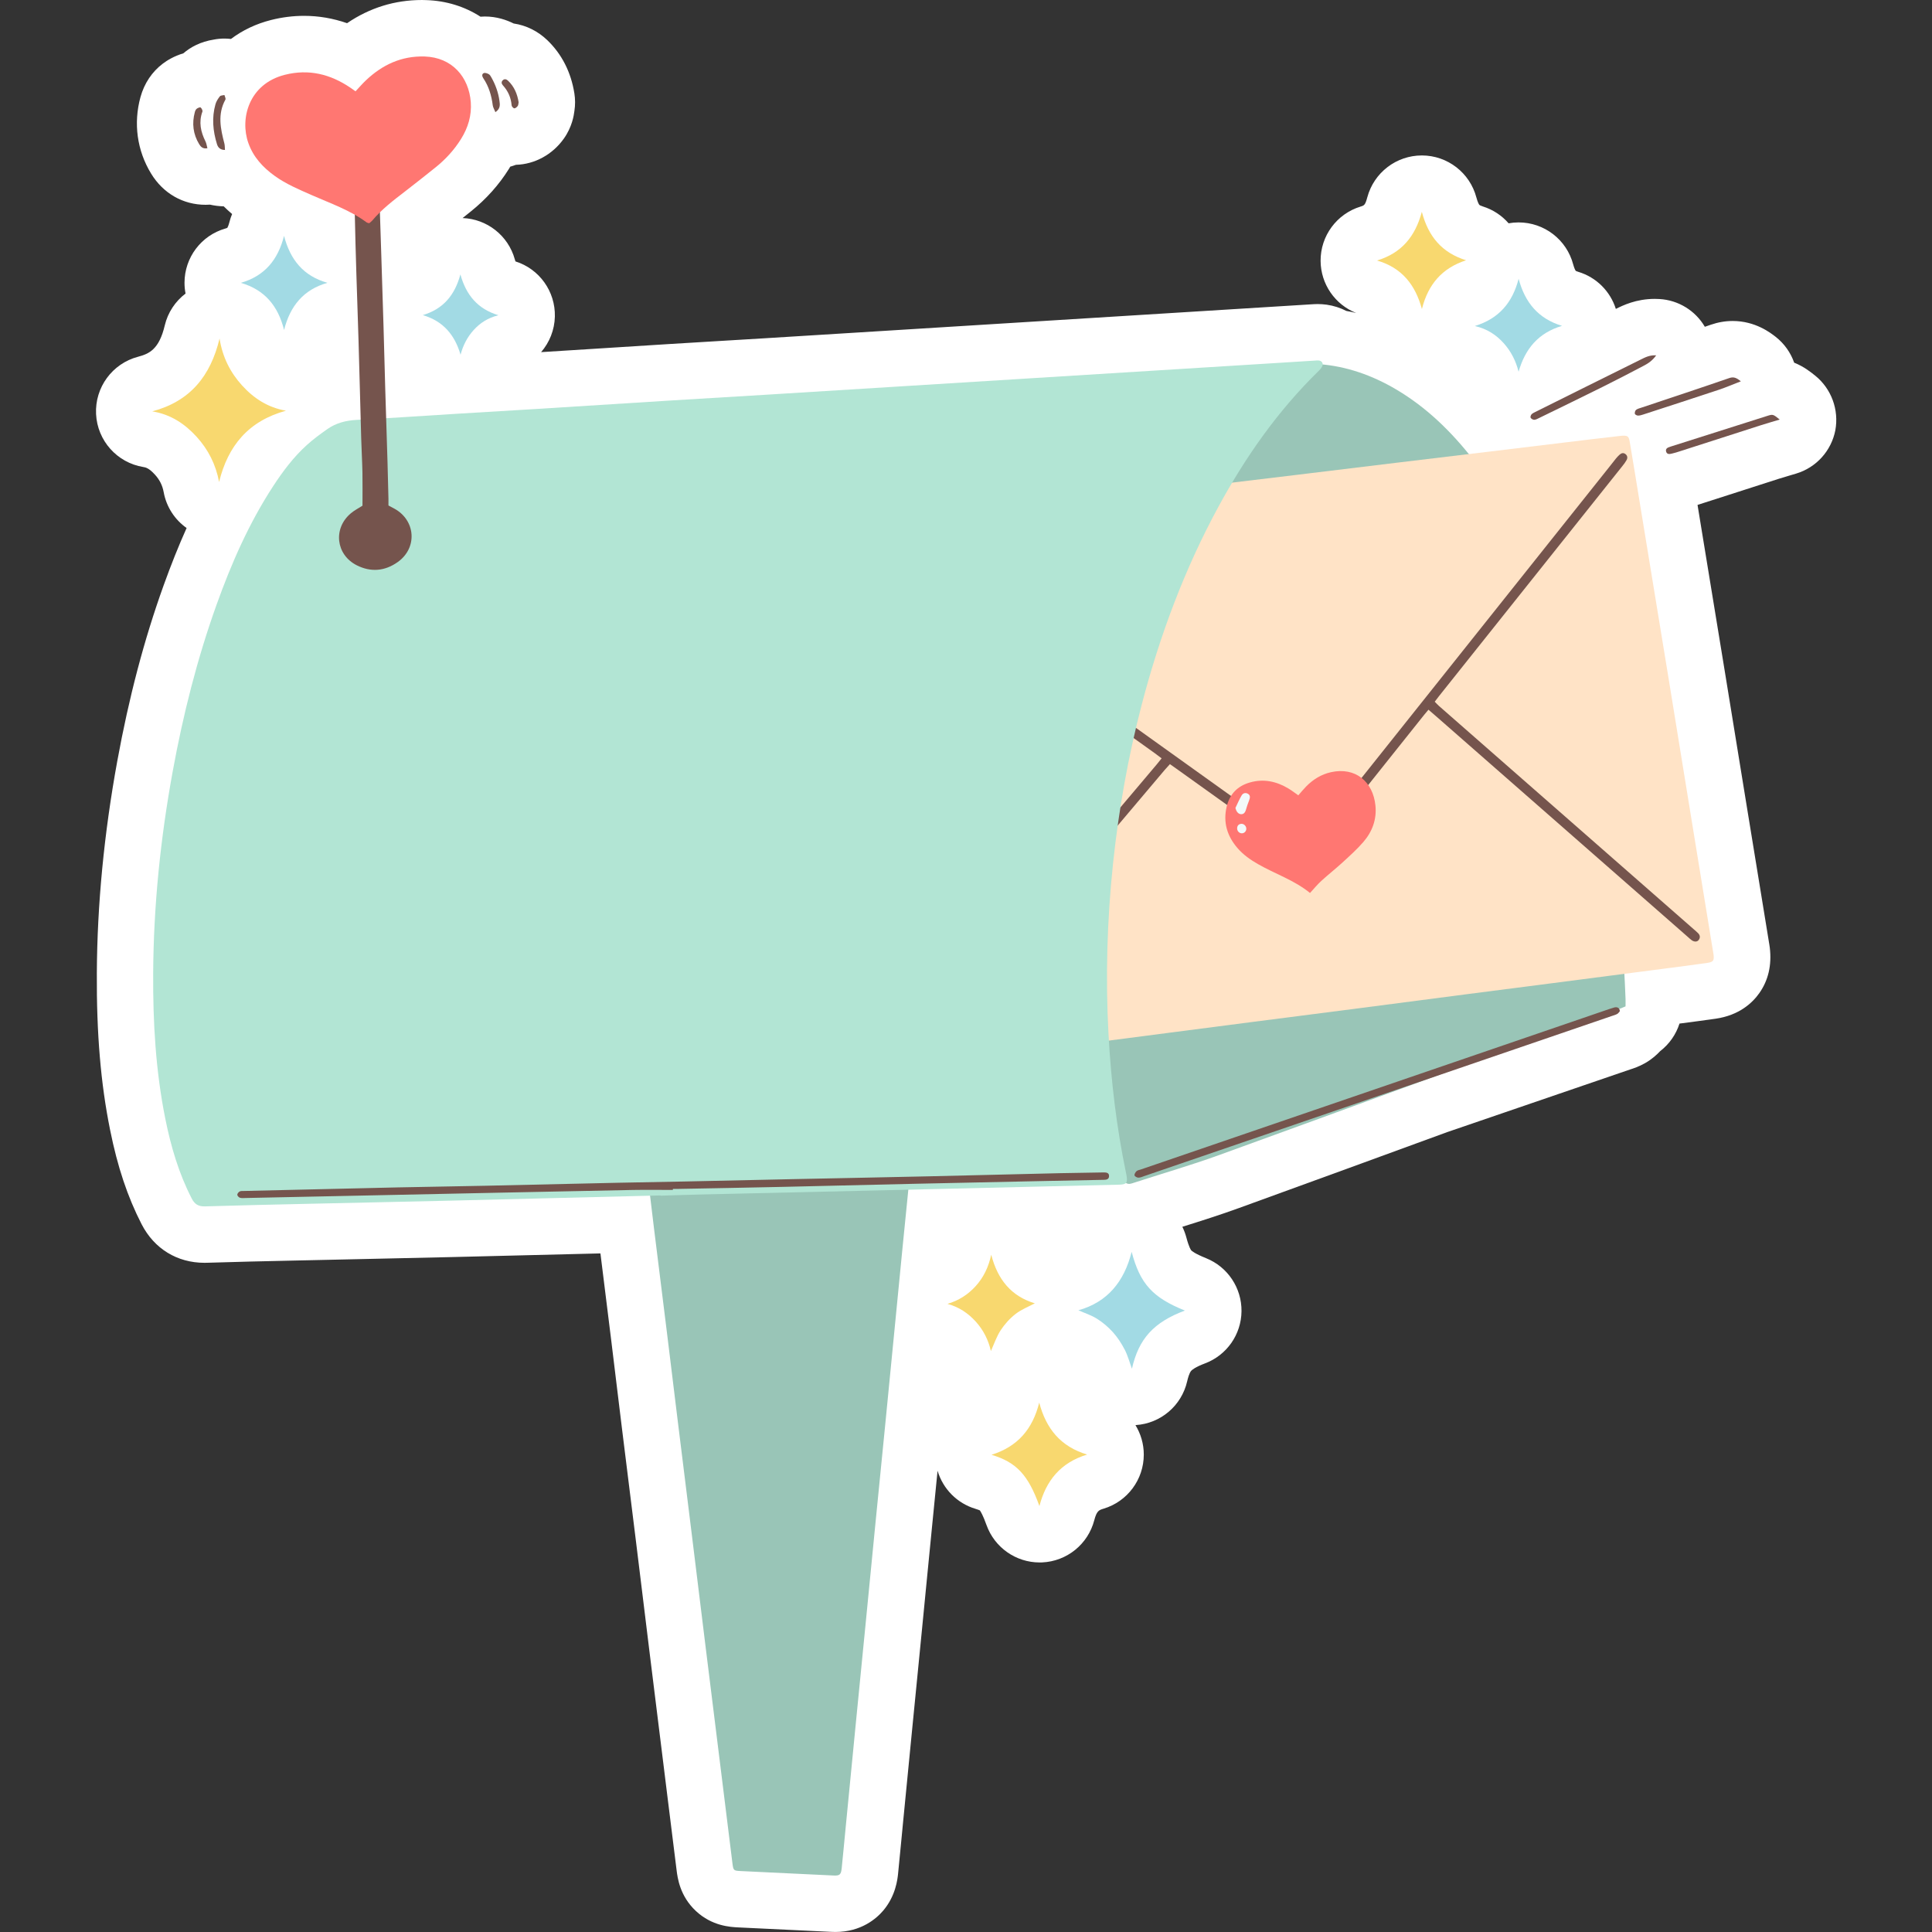 <svg id="Слой_1" enable-background="new 0 0 500 500" height="512" viewBox="0 0 500 500" width="512" xmlns="http://www.w3.org/2000/svg"><rect x="0" y="0" width="500" height="500" fill="#333333" stroke="none"/><g><path d="m469.75 97.2-.08-.06c-1.07-.86-2.85-2.29-5.34-3.28-.91-2.6-2.55-4.93-4.79-6.69-1.3-1.01-5.25-4.1-11.12-4.1-1.9 0-3.81.33-5.67.97-.51.18-1.03.35-1.54.53-2.45-4.18-6.83-6.89-11.72-7.18-.41-.02-.83-.04-1.24-.04-4.86 0-8.3 1.72-9.96 2.54l-.11.06c-1.42-4.52-5-8.18-9.72-9.6-.38-.11-.59-.22-.66-.26-.06-.08-.35-.52-.66-1.66-1.69-6.41-7.49-10.87-14.12-10.87-.01 0-.02 0-.03 0-.87 0-1.72.08-2.56.23-1.74-2-4.02-3.53-6.67-4.36-.59-.19-.86-.35-.89-.39-.08-.07-.43-.62-.78-1.93-1.69-6.4-7.47-10.87-14.09-10.88-.01 0-.02 0-.03 0-6.61 0-12.39 4.44-14.11 10.82-.55 2.04-.8 2.12-1.75 2.41-6.17 1.89-10.38 7.6-10.34 14.06.04 5.99 3.72 11.3 9.21 13.48-.84-.2-1.69-.38-2.54-.53-1.56-.8-3.28-1.36-5.11-1.62-.75-.1-1.53-.16-2.31-.16-.75 0-1.34.05-1.66.07h-.02c-1.76.11-3.53.22-5.29.33-1.62.1-3.23.2-4.85.3-10.94.68-21.87 1.36-32.81 2.04l-75.03 4.66c-7.91.49-15.82.98-23.72 1.47-3.71.23-7.42.45-11.14.67-4.43.26-9.01.54-13.53.82-6.06.38-12.12.76-18.17 1.15-4.92.31-9.84.62-14.76.93 2.16-2.5 3.48-5.73 3.56-9.21.15-6.51-4.01-12.32-10.2-14.27-.05-.14-.11-.32-.17-.55-1.71-6.14-7.19-10.43-13.51-10.67.7-.56 1.42-1.13 2.16-1.73 3.94-3.17 7.25-6.86 9.82-10.98.12-.19.23-.39.35-.59.5-.14.99-.3 1.47-.48 4.86-.13 9.48-2.65 12.41-6.79 2.12-3 2.58-5.94 2.73-7.17.23-1.5.23-3.02-.01-4.52-.88-5.51-3.24-10.14-7-13.77-2.45-2.35-5.48-3.85-8.71-4.32-1.8-.9-4.37-1.81-7.46-1.81-.38 0-.75.02-1.13.05-4.07-2.63-8.88-4.13-14-4.29-.38-.02-.76-.03-1.14-.03-7.03 0-13.53 2.01-19.39 6-3.62-1.26-7.34-1.9-11.13-1.9-2.84 0-5.72.36-8.56 1.08-3.86.98-7.36 2.64-10.35 4.9-.56-.06-1.12-.1-1.68-.1-.9 0-1.8.08-2.69.25-3.57.55-6.15 2.01-7.96 3.57-2.41.71-4.23 1.85-5.29 2.65-2.82 2.12-4.82 5.12-5.8 8.66-1.87 6.8-.9 13.83 2.73 19.79 3.13 5.15 8.28 8.1 14.13 8.1.37 0 .74-.02 1.12-.04 1.15.26 2.34.41 3.56.44.68.68 1.41 1.34 2.17 1.99-.28.66-.51 1.35-.69 2.06-.23.91-.45 1.35-.55 1.51-.09.04-.24.11-.5.18-6.26 1.79-10.57 7.51-10.58 14.02 0 .96.09 1.9.27 2.81-2.62 1.99-4.58 4.86-5.38 8.25-1.47 6.19-4.01 7.34-6.93 8.11-6.66 1.76-11.18 7.94-10.85 14.82s5.43 12.6 12.22 13.71c.57.09 1.44.24 3.02 1.98 1.22 1.34 1.94 2.78 2.26 4.54.71 3.85 2.9 7.13 5.93 9.27-2.06 4.58-4.03 9.52-5.97 14.91-5.04 14.04-8.95 28.89-11.97 45.41-3.42 18.71-5.2 37.17-5.29 54.86-.09 15.65 1 28.54 3.43 40.58 1.93 9.6 4.53 17.36 8.16 24.42 3.26 6.34 9.19 9.98 16.26 9.98.22 0 .45 0 .68-.01 7.49-.24 15.13-.41 22.53-.57l3.74-.08c5.14-.12 10.27-.23 15.41-.34 7.18-.16 14.6-.32 21.91-.49 12.72-.3 25.64-.63 38.15-.94h.06c.3 2.44.61 4.88.91 7.32.63 5.05 1.26 10.1 1.88 15.15.47 3.81.93 7.61 1.39 11.42.46 3.75.91 7.49 1.37 11.24.63 5.08 1.26 10.16 1.89 15.24.59 4.73 1.17 9.45 1.76 14.18.59 4.76 1.17 9.52 1.75 14.27.58 4.77 1.17 9.53 1.75 14.3.83 6.73 1.66 13.45 2.5 20.18l1.19 9.58.9 7.28c.8 6.48 1.6 12.97 2.42 19.45.25 2 .84 6.69 4.99 10.57 4.19 3.92 8.95 4.15 10.98 4.25 7.94.39 16.02.78 24.03 1.15.38.02.74.03 1.09.03 6.72 0 10.67-3.5 12.43-5.58 3.21-3.82 3.65-8.09 3.8-9.49.25-2.44.48-4.89.71-7.27.12-1.28.24-2.55.37-3.83l.13-1.38c.8-8.18 1.59-16.36 2.4-24.55.46-4.64.91-9.27 1.37-13.91.4-4.07.8-8.13 1.2-12.2.39-3.93.77-7.87 1.15-11.8.46-4.66.91-9.31 1.37-13.97.42-4.22.83-8.44 1.25-12.66.09-.91.18-1.81.27-2.72 1.38 4.66 5.03 8.44 9.87 9.87.6.18.92.32 1.08.39.2.28.81 1.25 1.72 3.8 2.09 5.82 7.61 9.67 13.74 9.67.22 0 .44 0 .66-.01 6.4-.29 11.86-4.71 13.48-10.9.65-2.47 1.21-2.64 2.43-3.01 6.17-1.86 10.39-7.55 10.39-13.99 0-2.77-.78-5.39-2.16-7.64h.08c6.46-.42 11.87-5.03 13.31-11.34.18-.78.55-2.16 1.04-2.71.24-.26 1.06-.97 3.56-1.91 5.64-2.12 9.4-7.48 9.46-13.51s-3.57-11.47-9.16-13.72c-3-1.21-3.72-1.89-3.84-2.02-.06-.06-.56-.68-1.27-3.34-.26-.97-.61-1.9-1.04-2.77 4.79-1.5 9.73-3.06 14.65-4.85 19.32-7.01 38.08-13.86 53.89-19.65 15.77-5.4 31.53-10.8 47.3-16.2l.09-.03c.72-.23 2.21-.7 3.87-1.65 1.75-1 3.02-2.18 3.86-3.08 2.36-1.81 4.1-4.31 5-7.13 3.06-.4 6.21-.81 9.35-1.26 6.09-.88 9.51-4.08 11.3-6.61 2.34-3.31 3.26-7.27 2.72-11.77-.08-.68-.19-1.22-.24-1.52v-.03l-1.52-9.32c-1.35-8.29-2.71-16.57-4.06-24.86-.82-5.06-1.65-10.12-2.47-15.18-1.14-7.04-2.29-14.08-3.44-21.12-1.88-11.52-3.77-23.04-5.66-34.55l-1.31-8.01c2.65-.85 5.29-1.7 7.94-2.55 4.35-1.4 8.7-2.8 13.06-4.2.86-.27 1.76-.54 2.81-.85.55-.16 1.12-.33 1.72-.51 5.19-1.56 9.09-5.87 10.13-11.19.98-5.31-1.01-10.77-5.23-14.17z" fill="#fff"/><g><path d="m460.59 108.58c-1.76.53-3.28.96-4.78 1.44-7.02 2.25-14.04 4.51-21.05 6.77-.65.21-1.3.42-1.96.57-.6.14-1.34.35-1.6-.46-.25-.79.39-1.08 1.02-1.27.05-.02.11-.04.16-.06 8.32-2.65 16.64-5.3 24.97-7.93 1.51-.48 1.52-.44 3.24.94z" fill="#75544d"/><path d="m450.54 98.68c-2.06.8-3.82 1.56-5.64 2.17-6.56 2.18-13.14 4.31-19.71 6.45-.43.14-.89.27-1.32.25-.28-.01-.74-.27-.78-.48-.05-.32.09-.82.33-1 .39-.3.92-.42 1.4-.58 7.58-2.54 15.17-5.04 22.72-7.65 1.21-.42 1.93 0 3 .84z" fill="#75544d"/><path d="m428.62 91.96c-.99 1.39-2.07 2.09-3.22 2.69-3.46 1.82-6.93 3.63-10.43 5.37-5.53 2.75-11.09 5.45-16.65 8.16-.4.2-.83.44-1.26.46-.32.01-.75-.24-.93-.51-.12-.18.03-.68.22-.89.25-.28.64-.45.99-.63 9.08-4.52 18.16-9.05 27.26-13.55 1.14-.56 2.3-1.2 4.02-1.1z" fill="#75544d"/><g><path d="m320.49 100.11c-.49-1.94-.37-2.18 1.43-2.86 14.3-5.39 27.87-3.72 40.73 4.34 7.86 4.92 14.2 11.47 19.75 18.82 6.82 9.02 12.12 18.92 16.59 29.28 5.5 12.76 9.58 25.98 12.76 39.49 2.77 11.78 4.81 23.7 6.28 35.71 1.37 11.17 2.23 22.38 2.66 33.62.02.62 0 1.24 0 1.94-.56.23-1.07.46-1.6.65-34.49 12.61-68.96 25.27-103.48 37.79-7.46 2.71-15.11 4.91-22.67 7.37-.73.24-1.32.17-1.86-.38-.44-.44-.91-.85-1.33-1.31-.22-.24-.55-.58-.52-.83.27-1.81-1.09-2.76-2.01-3.92-1.62-2.05-3.31-4.03-4.9-6.1-2.8-3.66-4.45-7.85-5.82-12.23-1.87-5.96-2.64-12.07-3.08-18.26-.33-4.64-.9-9.27-1.36-13.9-.52-5.22-.33-10.44.1-15.66.44-5.38.74-10.77 1.3-16.13 1.1-10.56 2.34-21.12 5.06-31.42 2.35-8.91 5.46-17.57 8.92-26.09 4.34-10.68 8.78-21.33 14.37-31.43 2.06-3.72 4.4-7.29 6.62-10.93 1.39-2.28 2.81-4.54 4.18-6.83 2.29-3.84 4.54-7.73 7.88-10.73z" fill="#99c5b7"/><path d="m168.02 307.64c-1.24-.26-1.55-1.09-1.56-2.24-.03-2.21-.23-4.42-.26-6.64-.01-.7.25-1.43.49-2.11.32-.93 1.07-1.22 2.02-1.23 1.93-.02 3.86-.1 5.79-.15 8.46-.23 16.91-.44 25.37-.68 10.39-.3 20.77-.64 31.16-.96 1.19-.04 2.38-.06 3.58-.05 1.52.01 1.79.27 1.66 1.84-.2 2.55-.45 5.09-.71 7.63-.64 6.5-1.31 12.99-1.95 19.49-.65 6.61-1.29 13.22-1.94 19.84-.86 8.76-1.71 17.52-2.57 26.28-.85 8.65-1.72 17.29-2.57 25.93-.85 8.59-1.68 17.18-2.52 25.77-.86 8.7-1.72 17.4-2.57 26.11-.85 8.65-1.69 17.29-2.53 25.94-.36 3.67-.69 7.35-1.07 11.02-.18 1.73-.5 2.02-2.1 1.95-8-.37-15.99-.76-23.99-1.15-1.92-.09-1.95-.13-2.2-2.05-1.11-8.9-2.21-17.81-3.31-26.71-1.23-9.92-2.46-19.84-3.69-29.75-1.17-9.52-2.33-19.05-3.51-28.57-1.21-9.81-2.43-19.61-3.64-29.41-.93-7.55-1.84-15.11-2.77-22.66-1.11-9.02-2.24-18.03-3.36-27.05-.42-3.45-.83-6.88-1.25-10.39z" fill="#99c5b7"/><g><path d="m419.79 112.76c1.47-.06 1.74.12 2 1.67.9 5.32 1.76 10.64 2.63 15.96 2.47 15.07 4.95 30.13 7.41 45.2 1.98 12.1 3.93 24.2 5.9 36.3 1.86 11.43 3.73 22.85 5.59 34.28.05.28.11.56.14.84.19 1.57-.03 1.95-1.59 2.18-3.93.57-7.87 1.07-11.81 1.58-9.4 1.23-18.79 2.45-28.19 3.66-7.37.95-14.75 1.89-22.12 2.85-9.29 1.2-18.57 2.43-27.85 3.63-9.17 1.19-18.35 2.35-27.52 3.54-7.43.96-14.86 1.92-22.29 2.89-9.23 1.2-18.46 2.4-27.69 3.6-9.28 1.21-18.57 2.42-27.85 3.62-2.81.36-5.63.73-8.44 1.07-1.81.22-2.18-.09-2.37-1.97-.74-7.34-1.46-14.68-2.21-22.03-1.08-10.73-2.19-21.45-3.27-32.18-.97-9.66-1.9-19.32-2.86-28.98-.85-8.53-1.74-17.05-2.59-25.58-.89-8.87-1.77-17.73-2.65-26.6-.12-1.25.24-1.73 1.57-1.9 2.98-.38 5.97-.73 8.96-1.09 8.11-.98 16.22-1.97 24.34-2.95 8-.96 16-1.91 24-2.87 8.9-1.07 17.8-2.16 26.7-3.24 9.07-1.1 18.14-2.17 27.21-3.27 8.9-1.08 17.8-2.17 26.7-3.24 8-.97 16-1.91 24-2.88 8.9-1.07 17.8-2.16 26.7-3.23 2.49-.3 4.97-.57 7.45-.86z" fill="#ffe3c6"/><path d="m300.63 196.26c-.62-.47-1.15-.88-1.69-1.27-23.91-17.13-47.81-34.26-71.72-51.39-.74-.53-1.51-1.03-2.17-1.64-.83-.77-.62-1.79.44-2.11.57-.18 1.24-.18 1.84-.1.67.09.69.77.93 1.27.23.47.75.82 1.19 1.14 7.75 5.56 15.51 11.11 23.26 16.66 27.74 19.86 55.49 39.73 83.23 59.59.55.39 1.11.78 1.77 1.24.45-.53.85-.99 1.23-1.47 25.76-32.33 51.52-64.66 77.27-96.99.67-.84 1.32-1.7 2.01-2.54.29-.35.6-.69.94-.99.47-.42 1-.56 1.54-.12.52.43.55 1 .25 1.54s-.68 1.05-1.07 1.53c-15.82 19.85-31.64 39.7-47.46 59.54-.35.44-.69.9-1.11 1.45.37.37.69.74 1.06 1.07 21.99 19.28 43.98 38.55 65.98 57.83.38.34.79.66 1.14 1.03.49.51.58 1.11.16 1.7-.38.55-1.12.59-1.82.11-.33-.22-.61-.51-.91-.77-21.69-19.01-43.39-38.03-65.08-57.04-.68-.6-1.37-1.18-2.15-1.86-.42.49-.78.91-1.13 1.35-9.52 11.94-19.05 23.88-28.57 35.83-1.72 2.16-1.87 2.18-4.09.59-10.48-7.5-20.97-15-31.45-22.5-.5-.36-1.01-.71-1.67-1.18-.49.54-.94 1.02-1.37 1.52-15.65 18.52-31.3 37.04-46.95 55.56-4.18 4.94-8.35 9.89-12.54 14.83-.33.39-.65.8-1.05 1.11-.49.38-1.15.44-1.53-.08-.25-.35-.33-.97-.21-1.39.13-.46.55-.84.88-1.23 19.79-23.42 39.58-46.84 59.37-70.27.39-.46.76-.95 1.25-1.55z" fill="#75544d"/><path d="m339.03 231.1c-4.12-3.35-9.06-4.94-13.48-7.48-1.99-1.14-3.84-2.44-5.33-4.19-2.64-3.08-3.71-6.61-2.77-10.62.77-3.27 2.8-5.4 6.03-6.31 3.55-1.01 6.86-.3 9.97 1.57.87.52 1.68 1.15 2.55 1.76.7-.79 1.34-1.59 2.05-2.31 1.79-1.81 3.89-3.12 6.41-3.68 6.37-1.41 10.88 2.5 11.5 8.62.37 3.59-.82 6.78-3.13 9.45-1.66 1.92-3.58 3.63-5.46 5.36-1.76 1.61-3.64 3.08-5.4 4.69-1 .9-1.85 1.96-2.94 3.14z" fill="#ff7772"/><g fill="#f4fafa"><path d="m319.72 209.11c.53-1.09 1-2.23 1.62-3.27.33-.55.96-.79 1.62-.41.6.34.64.91.29 1.77-.32.76-.57 1.56-.8 2.36-.24.83-.69 1.24-1.4 1.14-.65-.1-1.1-.7-1.33-1.59z"/><path d="m321.45 215.66c-.68.04-1.29-.55-1.28-1.28.01-.64.33-1.07.99-1.17.68-.09 1.33.48 1.38 1.18.05.66-.44 1.23-1.09 1.27z"/></g></g><path d="m170.95 309.38c-18.05.45-36.11.91-54.16 1.34-12.43.3-24.87.55-37.3.83-8.8.2-17.6.39-26.4.66-1.71.05-2.7-.52-3.48-2.05-3.36-6.53-5.39-13.48-6.83-20.63-2.5-12.42-3.21-24.98-3.14-37.61.1-17.59 1.9-35.02 5.06-52.31 2.68-14.66 6.31-29.06 11.34-43.1 3.84-10.71 8.39-21.1 14.64-30.67 2.52-3.86 5.28-7.55 8.71-10.65 1.68-1.52 3.51-2.87 5.37-4.17 2.24-1.56 4.77-2.2 7.52-2.35 8.67-.45 17.34-1.06 26.01-1.59 6.74-.41 13.49-.8 20.23-1.22 11.79-.73 23.57-1.5 35.36-2.23 8.22-.51 16.43-.99 24.65-1.49 11.05-.68 22.1-1.37 33.15-2.06 10.94-.68 21.87-1.36 32.81-2.04s21.87-1.36 32.81-2.04 21.87-1.36 32.81-2.04c3.4-.21 6.8-.43 10.2-.64.34-.02.69-.07 1.02-.02.79.11 1.19.76.86 1.49-.2.45-.56.85-.92 1.2-10.54 10.29-18.9 22.2-25.91 35.09-8.81 16.2-15.19 33.34-19.85 51.15-3.54 13.54-5.98 27.27-7.45 41.18-1.55 14.71-1.98 29.46-1.18 44.23.65 12.09 2.07 24.09 4.54 35.96.05.22.09.45.13.67.31 1.83 0 2.27-1.86 2.32-6.42.17-12.83.3-19.25.46-13.74.33-27.48.66-41.22.98-15.9.37-31.79.73-47.69 1.1-3.52.08-7.04.21-10.56.31-.02-.02-.02-.04-.02-.06z" fill="#b2e5d4"/><path d="m93.81 130.87c0-2.9.04-5.74-.01-8.57-.06-2.95-.24-5.9-.32-8.85-.24-8.4-.44-16.8-.69-25.19-.16-5.67-.38-11.34-.55-17.02-.17-5.45-.32-10.9-.43-16.34-.01-.77.13-1.61.46-2.29.55-1.17 1.62-1.76 2.92-1.69 1.28.07 2.27.74 2.77 1.95.23.56.32 1.21.35 1.82.14 3.8.25 7.6.37 11.41.19 6.07.39 12.14.57 18.21.16 5.45.29 10.9.45 16.35.19 6.35.4 12.71.59 19.06.09 3.12.16 6.24.24 9.36.01.56 0 1.13 0 1.74.56.3 1.06.56 1.54.82 5.52 3.04 6.01 10.15.87 13.81-3.33 2.37-6.96 2.69-10.62.84-5.41-2.74-6.17-9.55-1.52-13.45.89-.76 1.97-1.3 3.01-1.97z" fill="#75544d"/><path d="m174.14 307.95c-3.46 0-6.93-.05-10.39.01-11.75.22-23.5.47-35.25.72-11.24.24-22.48.48-33.71.71-10.39.22-20.77.43-31.16.65-.51.01-1.05.08-1.52-.06-.3-.09-.69-.5-.7-.77-.01-.29.33-.71.62-.86.33-.17.77-.12 1.17-.13 4.6-.11 9.19-.21 13.79-.32 8.63-.2 17.25-.41 25.88-.6 7.61-.16 15.21-.27 22.82-.43 11.52-.25 23.04-.53 34.56-.78 5.62-.12 11.24-.2 16.86-.32 9.53-.2 19.07-.42 28.6-.62 11.58-.24 23.16-.46 34.74-.72 11.29-.25 22.59-.55 33.88-.81 3.63-.08 7.27-.13 10.9-.19.17 0 .34-.01.51-.01.67.01 1.32.14 1.28.99-.04.82-.69.92-1.36.93-4.88.09-9.76.19-14.64.29-11.24.24-22.48.47-33.71.72-11.69.26-23.38.56-35.07.82-8.91.2-17.82.35-26.73.52-.45.01-.91 0-1.36 0-.01.07-.01.16-.01.26z" fill="#75544d"/><path d="m419.21 261.71c-.16.17-.37.53-.68.7-.44.25-.95.37-1.43.54-20.78 7.12-41.56 14.24-62.35 21.35-19.49 6.67-38.99 13.35-58.48 20.02-.54.18-1.08.45-1.63.46-.36.01-.94-.3-1.02-.58-.09-.3.22-.82.5-1.09.26-.25.72-.32 1.09-.44 14.93-5.11 29.86-10.22 44.79-15.34 24.97-8.55 49.94-17.1 74.91-25.66.97-.33 1.93-.68 2.91-.95.79-.2 1.39.2 1.39.99z" fill="#75544d"/><path d="m92.01 23.63c.98-1.04 1.79-1.99 2.69-2.84 4.25-4.03 9.21-6.35 15.19-6.17 7.14.23 11.45 5.32 11.95 11.81.26 3.45-.71 6.64-2.54 9.56-1.76 2.82-3.98 5.24-6.57 7.32-2.61 2.1-5.24 4.17-7.89 6.22-3.02 2.32-6.04 4.62-8.51 7.56-.21.25-.5.44-.78.68-.24-.08-.49-.09-.66-.21-4.35-3.22-9.43-4.94-14.3-7.1-3.27-1.45-6.58-2.83-9.5-4.94-3.05-2.2-5.52-4.85-6.81-8.49-2.24-6.27.07-15.3 9.43-17.67 6.21-1.57 11.79-.17 16.98 3.34.41.27.81.57 1.32.93z" fill="#ff7772"/><g fill="#75544d"><path d="m58.22 38.81c-1.26-.01-1.8-.66-2.06-1.48-1.06-3.41-1.38-6.87-.4-10.35.21-.74.66-1.44 1.14-2.05.21-.26.77-.23 1.18-.34.1.4.4.92.26 1.18-2.08 3.76-1.27 7.55-.27 11.37.13.5.1 1.04.15 1.67z"/><path d="m53.68 38.36c-1.18.23-1.73-.38-2.13-1.04-1.58-2.6-1.92-5.4-1.12-8.33.09-.32.25-.68.5-.86.28-.21.85-.44 1-.31.28.23.56.8.45 1.08-.99 2.72-.43 5.23.8 7.7.26.52.32 1.13.5 1.76z"/><path d="m128.21 29.03c-.28-.71-.62-1.23-.69-1.79-.32-2.51-1.01-4.87-2.44-6.99-.32-.47-.44-1.07.1-1.32.34-.16.94.05 1.33.27.31.18.52.59.71.93 1.03 1.85 1.74 3.82 2.03 5.91.14.99.33 2.06-1.04 2.99z"/><path d="m134.22 26.46c-.07.31-.05.7-.22.95-.21.29-.59.63-.89.63-.25-.01-.67-.47-.7-.76-.16-2-.91-3.71-2.25-5.18-.38-.42-.49-.92-.02-1.35.48-.44.99-.21 1.37.16 1.57 1.51 2.37 3.4 2.71 5.55z"/></g></g><g fill="#a2dae4"><path d="m73.51 61.04c1.6 6.18 5.02 10.41 11.23 12.15-6.17 1.76-9.65 5.96-11.22 12.21-1.55-6.22-5.01-10.4-11.19-12.2 6.17-1.78 9.61-5.96 11.18-12.16z"/><path d="m306.65 339.17c-8.07 3.03-11.94 7.26-13.71 15.06-.63-1.72-1.08-3.44-1.88-4.97-.83-1.6-1.84-3.15-3.04-4.49-1.2-1.33-2.62-2.54-4.14-3.49-1.5-.94-3.25-1.49-4.79-2.18 7.53-2.11 11.85-7.43 13.78-15.13 2.18 8.29 5.44 11.85 13.78 15.2z"/><path d="m109.42 81.55c5.26-1.57 8.27-5.12 9.73-10.53 1.48 5.31 4.45 8.94 9.84 10.56-2.72.68-4.76 2-6.45 3.88-1.63 1.82-2.71 3.94-3.35 6.34-1.49-5.11-4.48-8.7-9.77-10.25z"/><path d="m404.25 84.33c-6.17 1.83-9.55 5.98-11.24 11.87-.7-2.78-1.95-5.26-3.85-7.38-1.95-2.16-4.27-3.71-7.47-4.45 6.24-1.91 9.73-6.05 11.33-12.22 1.63 6.13 5.09 10.33 11.23 12.18z"/></g><path d="m56.7 124.74c-.83-4.47-2.78-8.37-5.83-11.72-3.06-3.35-6.68-5.77-11.46-6.56 9.77-2.59 15.09-9.13 17.41-18.85.78 4.87 2.78 8.79 5.85 12.17 3.05 3.35 6.7 5.71 11.34 6.51-9.72 2.66-15.02 9.09-17.31 18.45z" fill="#f8d86f"/><path d="m269 389.76c-2.88-8.01-5.95-11.35-12.4-13.26 6.78-2.12 10.65-6.66 12.35-13.51 1.77 6.71 5.5 11.38 12.4 13.45-6.87 2.08-10.63 6.74-12.35 13.32z" fill="#f8d86f"/><path d="m256.53 324.73c1.67 6.43 5.17 10.73 11.28 12.57-1.62.87-3.46 1.57-4.95 2.73-1.5 1.16-2.84 2.64-3.88 4.23-1.07 1.63-1.7 3.55-2.54 5.39-.62-2.8-1.91-5.41-3.92-7.63-1.99-2.19-4.36-3.77-7.31-4.58 2.92-.86 5.32-2.41 7.31-4.61 2.01-2.23 3.29-4.85 4.01-8.1z" fill="#f8d86f"/><path d="m367.97 54.82c1.69 6.39 5.18 10.58 11.45 12.54-6.17 2-9.81 6.18-11.43 12.61-1.72-6.26-5.15-10.66-11.61-12.55 6.35-1.94 9.88-6.21 11.59-12.6z" fill="#f8d86f"/></g></g></svg>